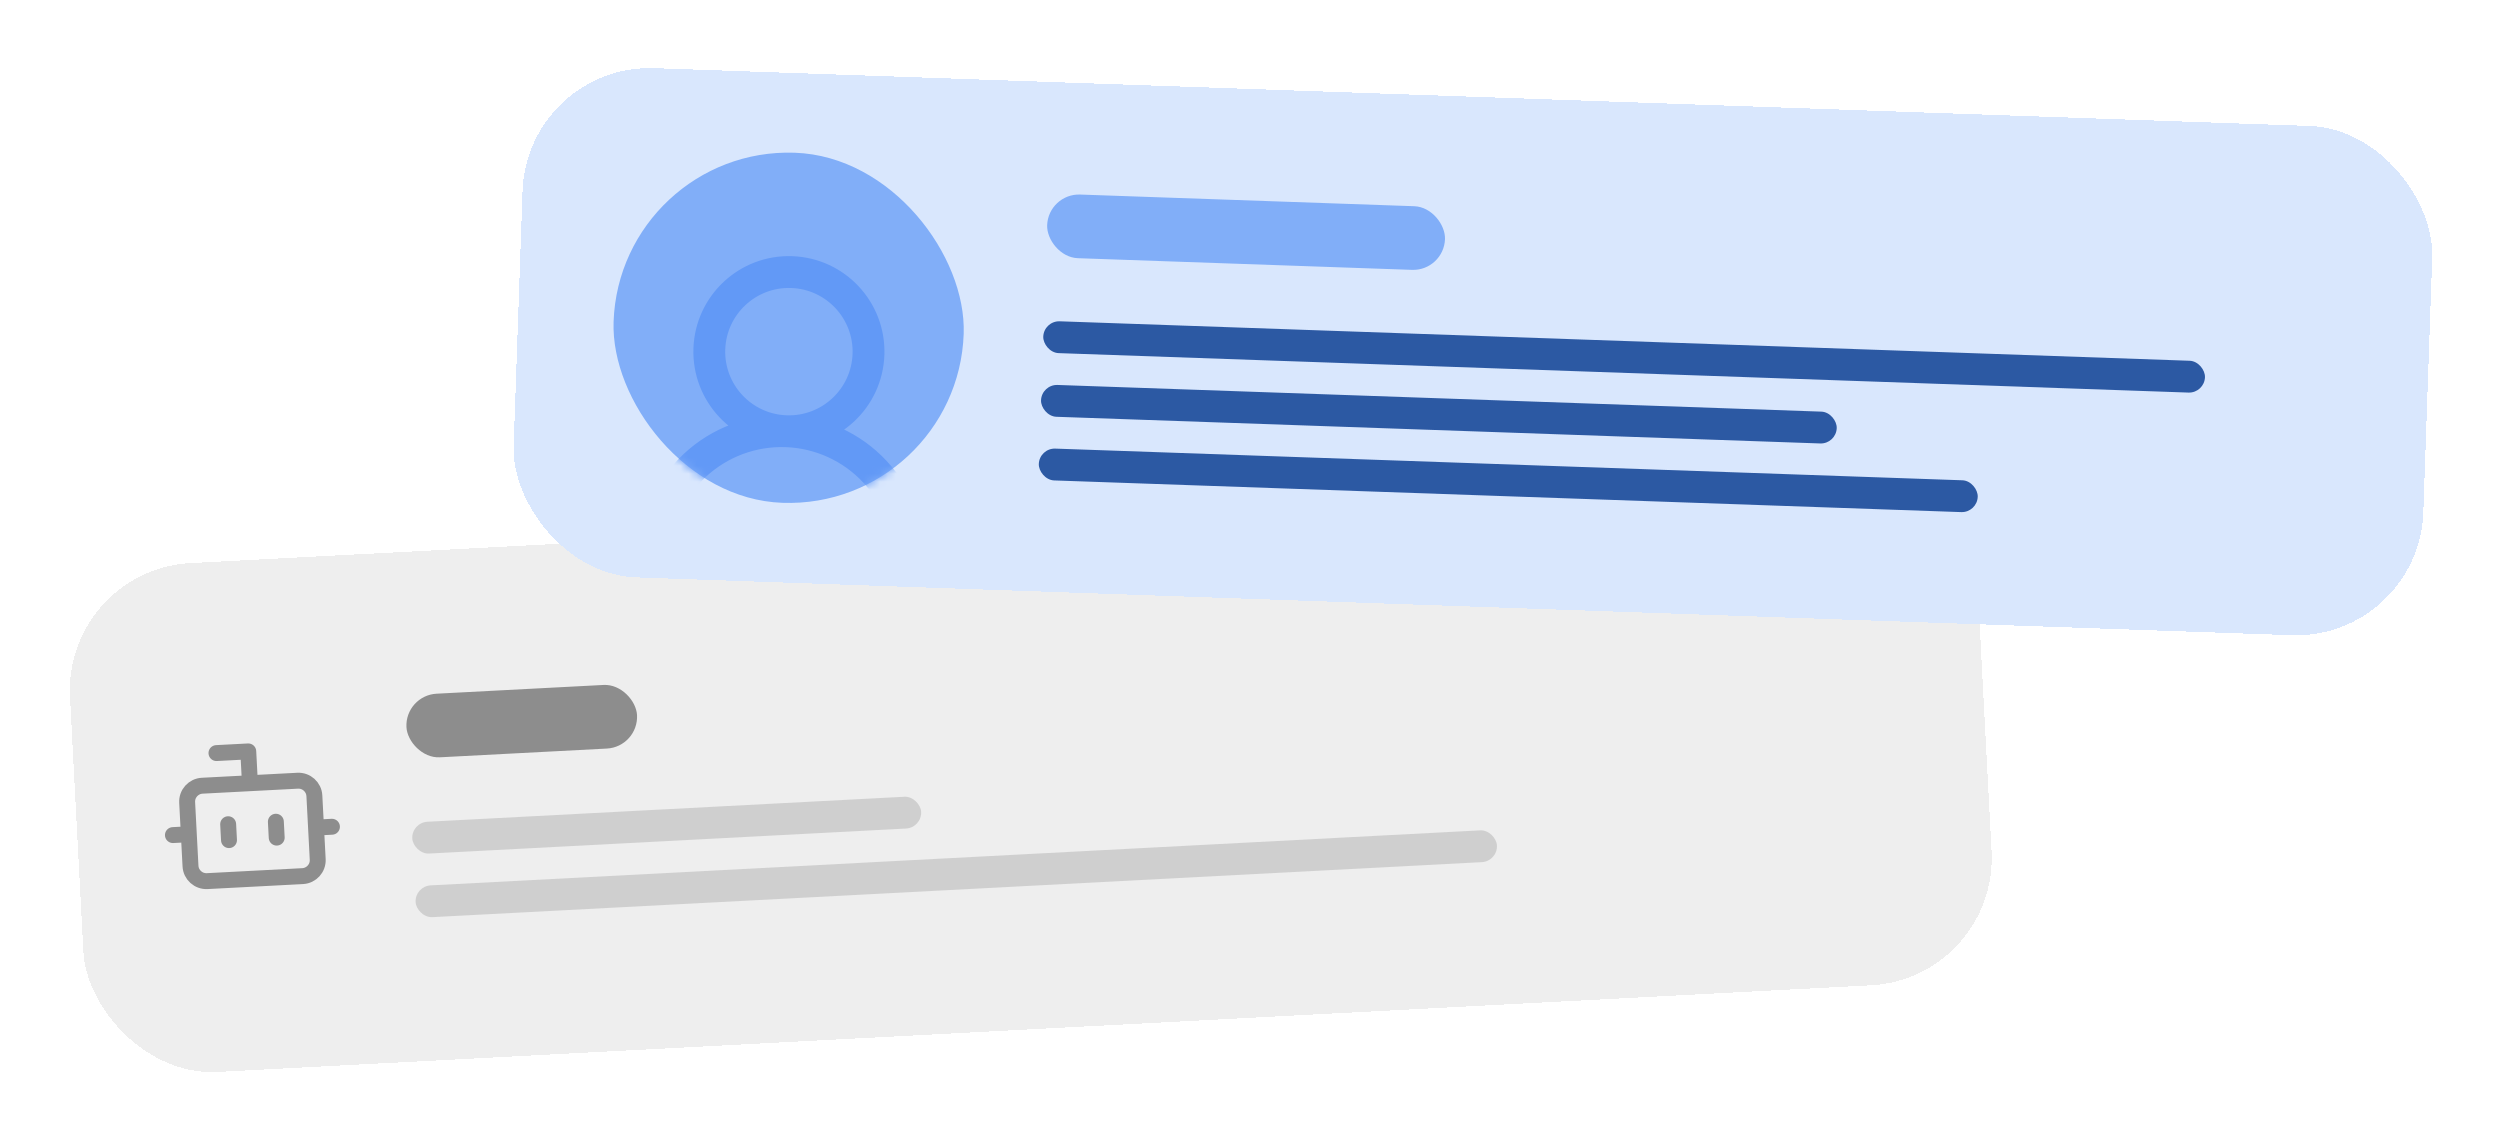 <svg width="314" height="143" viewBox="0 0 314 143" fill="none" xmlns="http://www.w3.org/2000/svg">
<g filter="url(#filter0_d_621_742)">
<rect x="7.956" y="69.561" width="240" height="64" rx="16" transform="rotate(-3 7.956 69.561)" fill="#EEEEEE" shape-rendering="crispEdges"/>
<g clip-path="url(#clip0_621_742)">
<path d="M31.392 96.371L31.182 92.377L27.188 92.586M21.719 102.887L23.716 102.782M39.695 101.945L41.692 101.84M34.649 101.208L34.754 103.205M28.657 101.522L28.762 103.519M25.4 96.686L37.383 96.058C38.486 96 39.428 96.847 39.485 97.95L39.904 105.939C39.962 107.042 39.114 107.983 38.011 108.041L26.028 108.669C24.925 108.727 23.984 107.88 23.926 106.777L23.507 98.787C23.449 97.684 24.297 96.743 25.4 96.686Z" stroke="#8D8D8D" stroke-width="2" stroke-linecap="round" stroke-linejoin="round"/>
</g>
<rect x="50.841" y="85.338" width="29" height="8" rx="4" transform="rotate(-3 50.841 85.338)" fill="#8D8D8D"/>
<rect opacity="0.32" x="51.678" y="101.316" width="64" height="4" rx="2" transform="rotate(-3 51.678 101.316)" fill="#8D8D8D"/>
<rect opacity="0.32" x="52.097" y="109.305" width="136" height="4" rx="2" transform="rotate(-3 52.097 109.305)" fill="#8D8D8D"/>
</g>
<g filter="url(#filter1_d_621_742)">
<rect x="66.19" y="6" width="240" height="64" rx="16" transform="rotate(2 66.19 6)" fill="#D9E7FD" shape-rendering="crispEdges"/>
<rect x="77.834" y="16.414" width="44" height="44" rx="22" transform="rotate(2 77.834 16.414)" fill="#81AEF8"/>
<mask id="mask0_621_742" style="mask-type:alpha" maskUnits="userSpaceOnUse" x="77" y="17" width="45" height="45">
<rect x="77.834" y="16.414" width="44" height="44" rx="22" transform="rotate(2 77.834 16.414)" fill="#81AEF8"/>
</mask>
<g mask="url(#mask0_621_742)">
<g filter="url(#filter2_d_621_742)">
<path d="M98.738 48.161C104.258 48.354 108.888 44.036 109.081 38.517C109.274 32.997 104.956 28.366 99.436 28.174C93.917 27.981 89.286 32.299 89.093 37.819C88.901 43.338 93.219 47.969 98.738 48.161ZM98.738 48.161C102.979 48.309 106.988 50.136 109.882 53.24C112.776 56.343 114.318 60.469 114.17 64.71M98.738 48.161C94.497 48.013 90.371 49.556 87.268 52.45C84.165 55.344 82.338 59.352 82.19 63.593" stroke="#6299F6" stroke-width="4" stroke-linecap="round" stroke-linejoin="round"/>
</g>
</g>
<rect x="131.661" y="22.295" width="50" height="8" rx="4" transform="rotate(2 131.661 22.295)" fill="#81AEF8"/>
<rect x="131.103" y="38.285" width="146" height="4" rx="2" transform="rotate(2 131.103 38.285)" fill="#2C59A3"/>
<rect x="130.823" y="46.281" width="100" height="4" rx="2" transform="rotate(2 130.823 46.281)" fill="#2C59A3"/>
<rect x="130.544" y="54.275" width="118" height="4" rx="2" transform="rotate(2 130.544 54.275)" fill="#2C59A3"/>
</g>
<defs>
<filter id="filter0_d_621_742" x="-0.044" y="51" width="259.021" height="92.473" filterUnits="userSpaceOnUse" color-interpolation-filters="sRGB">
<feFlood flood-opacity="0" result="BackgroundImageFix"/>
<feColorMatrix in="SourceAlpha" type="matrix" values="0 0 0 0 0 0 0 0 0 0 0 0 0 0 0 0 0 0 127 0" result="hardAlpha"/>
<feOffset dy="2"/>
<feGaussianBlur stdDeviation="4"/>
<feComposite in2="hardAlpha" operator="out"/>
<feColorMatrix type="matrix" values="0 0 0 0 0 0 0 0 0 0 0 0 0 0 0 0 0 0 0.08 0"/>
<feBlend mode="normal" in2="BackgroundImageFix" result="effect1_dropShadow_621_742"/>
<feBlend mode="normal" in="SourceGraphic" in2="effect1_dropShadow_621_742" result="shape"/>
</filter>
<filter id="filter1_d_621_742" x="55.956" y="0" width="258.087" height="88.336" filterUnits="userSpaceOnUse" color-interpolation-filters="sRGB">
<feFlood flood-opacity="0" result="BackgroundImageFix"/>
<feColorMatrix in="SourceAlpha" type="matrix" values="0 0 0 0 0 0 0 0 0 0 0 0 0 0 0 0 0 0 127 0" result="hardAlpha"/>
<feOffset dy="2"/>
<feGaussianBlur stdDeviation="4"/>
<feComposite in2="hardAlpha" operator="out"/>
<feColorMatrix type="matrix" values="0 0 0 0 0 0 0 0 0 0 0 0 0 0 0 0 0 0 0.08 0"/>
<feBlend mode="normal" in2="BackgroundImageFix" result="effect1_dropShadow_621_742"/>
<feBlend mode="normal" in="SourceGraphic" in2="effect1_dropShadow_621_742" result="shape"/>
</filter>
<filter id="filter2_d_621_742" x="70.299" y="21.34" width="57.332" height="53.371" filterUnits="userSpaceOnUse" color-interpolation-filters="sRGB">
<feFlood flood-opacity="0" result="BackgroundImageFix"/>
<feColorMatrix in="SourceAlpha" type="matrix" values="0 0 0 0 0 0 0 0 0 0 0 0 0 0 0 0 0 0 127 0" result="hardAlpha"/>
<feOffset dy="4"/>
<feGaussianBlur stdDeviation="2"/>
<feComposite in2="hardAlpha" operator="out"/>
<feColorMatrix type="matrix" values="0 0 0 0 0 0 0 0 0 0 0 0 0 0 0 0 0 0 0.25 0"/>
<feBlend mode="normal" in2="BackgroundImageFix" result="effect1_dropShadow_621_742"/>
<feBlend mode="normal" in="SourceGraphic" in2="effect1_dropShadow_621_742" result="shape"/>
</filter>
<clipPath id="clip0_621_742">
<rect width="24" height="24" fill="white" transform="translate(18.989 89.01) rotate(-3)"/>
</clipPath>
</defs>
</svg>
